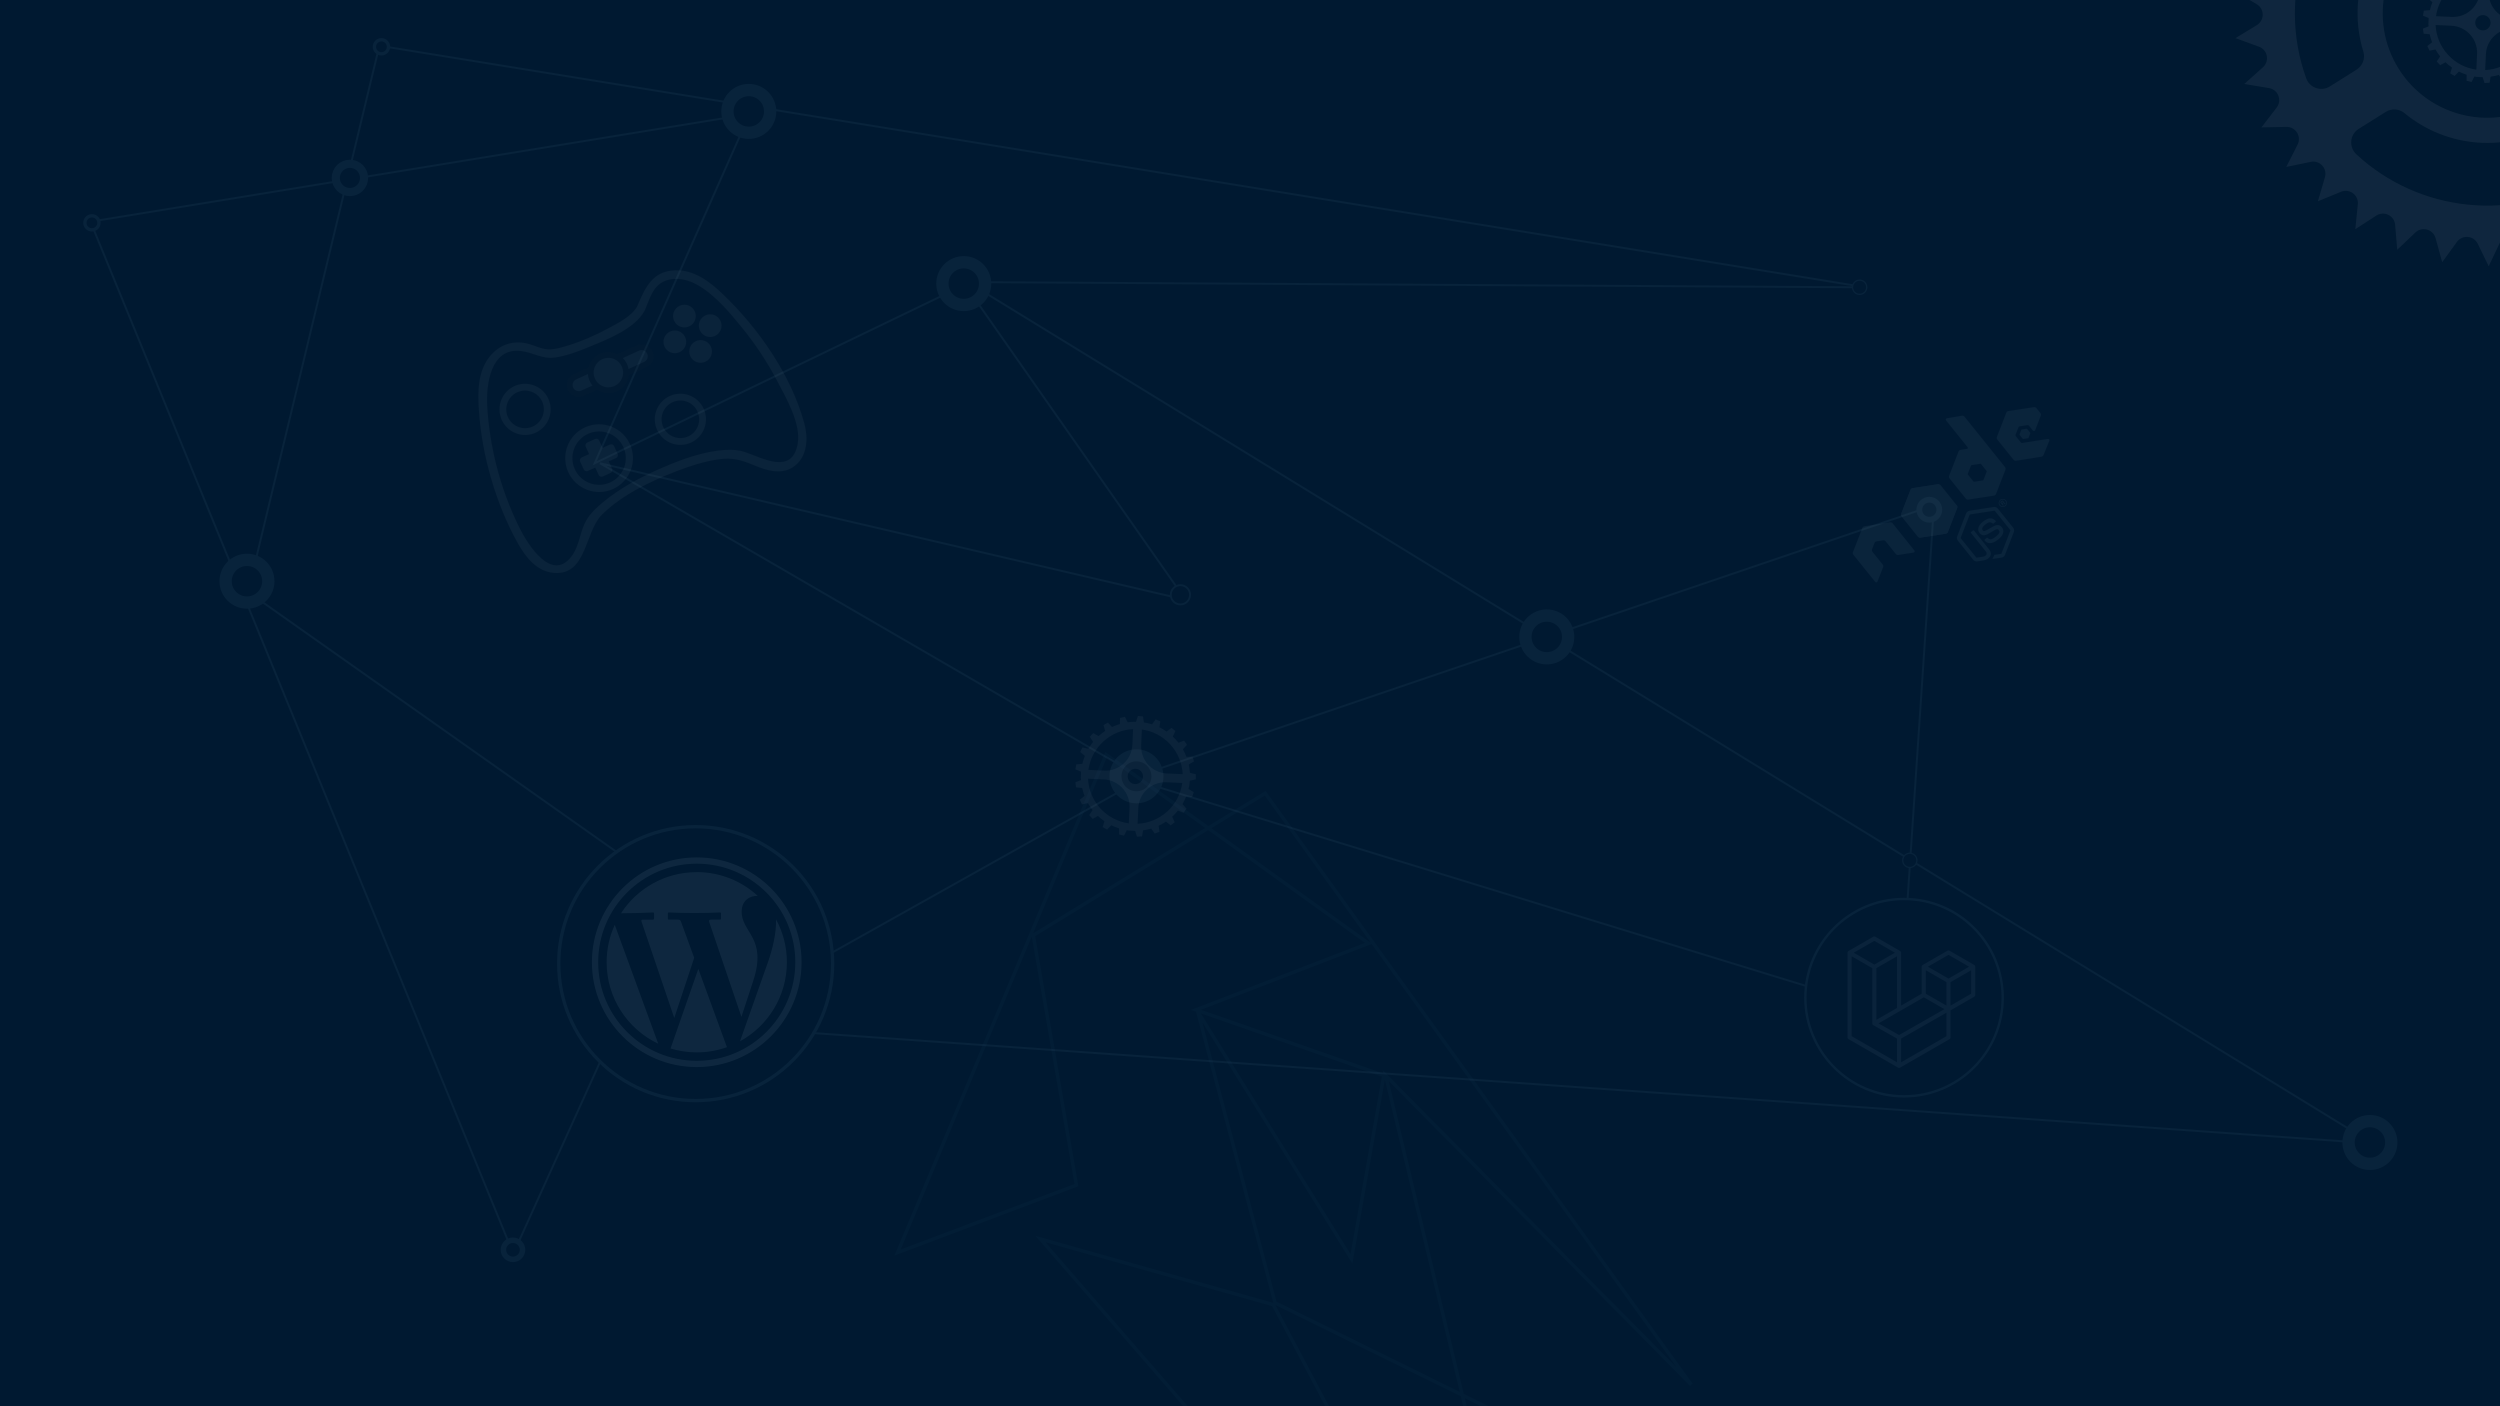 <?xml version="1.0" encoding="UTF-8" standalone="no"?>
<svg
   xmlns:dc="http://purl.org/dc/elements/1.1/"
   xmlns:cc="http://creativecommons.org/ns#"
   xmlns:rdf="http://www.w3.org/1999/02/22-rdf-syntax-ns#"
   xmlns:svg="http://www.w3.org/2000/svg"
   xmlns="http://www.w3.org/2000/svg"
   xmlns:sodipodi="http://sodipodi.sourceforge.net/DTD/sodipodi-0.dtd"
   xmlns:inkscape="http://www.inkscape.org/namespaces/inkscape"
   sodipodi:docname="header-background.svg"
   inkscape:version="1.0 (4035a4fb49, 2020-05-01)"
   id="svg8"
   version="1.1"
   viewBox="0 0 338.667 190.5"
   height="720"
   width="1280">
  <defs
     id="defs2">
    <clipPath
       id="clipPath1275"
       clipPathUnits="userSpaceOnUse">
      <path
         id="path1273"
         d="M 0,500 H 500 V 0 H 0 Z" />
    </clipPath>
    <clipPath
       id="a">
      <path
         d="M239.03 226.605l-42.13 24.317c-1.578.91-2.546 2.59-2.546 4.406v48.668c0 1.817.968 3.496 2.546 4.406l42.133 24.336c1.575.907 3.517.907 5.09 0l42.126-24.336c1.57-.91 2.54-2.59 2.54-4.406v-48.668c0-1.816-.97-3.496-2.55-4.406l-42.12-24.317c-.79-.453-1.67-.68-2.55-.68-.88 0-1.76.227-2.55.68"
         id="path3134" />
    </clipPath>
    <linearGradient
       id="b"
       x1="-.348"
       x2="1.251"
       gradientTransform="rotate(116.114 53.1 202.97) scale(86.48)"
       gradientUnits="userSpaceOnUse">
      <stop
         offset=".3"
         stop-color="#3E863D"
         id="stop3137" />
      <stop
         offset=".5"
         stop-color="#55934F"
         id="stop3139" />
      <stop
         offset=".8"
         stop-color="#5AAD45"
         id="stop3141" />
    </linearGradient>
    <clipPath
       id="c">
      <path
         d="M195.398 307.086c.403.523.907.976 1.5 1.316l36.14 20.875 6.02 3.46c.9.52 1.926.74 2.934.665.336-.027.672-.09 1-.183l44.434-81.36c-.34-.37-.738-.68-1.184-.94l-27.586-15.93-14.582-8.39c-.414-.24-.863-.41-1.32-.53zm0 0"
         id="path3144" />
    </clipPath>
    <linearGradient
       id="d"
       x1="-.456"
       x2=".582"
       gradientTransform="rotate(-36.46 550.846 -214.337) scale(132.798)"
       gradientUnits="userSpaceOnUse">
      <stop
         offset=".57"
         stop-color="#3E863D"
         id="stop3147" />
      <stop
         offset=".72"
         stop-color="#619857"
         id="stop3149" />
      <stop
         offset="1"
         stop-color="#76AC64"
         id="stop3151" />
    </linearGradient>
    <clipPath
       id="e">
      <path
         d="M241.066 225.953c-.707.07-1.398.29-2.035.652l-42.01 24.247 45.3 82.51c.63-.09 1.25-.3 1.81-.624l42.13-24.336c1.3-.754 2.19-2.03 2.46-3.476l-46.18-78.89c-.34-.067-.68-.102-1.03-.102-.14 0-.28.007-.42.02"
         id="path3154" />
    </clipPath>
    <linearGradient
       id="f"
       x1=".043"
       x2=".984"
       gradientTransform="translate(192.862 279.652) scale(97.417)"
       gradientUnits="userSpaceOnUse">
      <stop
         offset=".16"
         stop-color="#6BBF47"
         id="stop3157" />
      <stop
         offset=".38"
         stop-color="#79B461"
         id="stop3159" />
      <stop
         offset=".47"
         stop-color="#75AC64"
         id="stop3161" />
      <stop
         offset=".7"
         stop-color="#659E5A"
         id="stop3163" />
      <stop
         offset=".9"
         stop-color="#3E863D"
         id="stop3165" />
    </linearGradient>
  </defs>
  <sodipodi:namedview
     inkscape:window-maximized="1"
     inkscape:window-y="-8"
     inkscape:window-x="1358"
     inkscape:window-height="801"
     inkscape:window-width="1536"
     inkscape:object-nodes="false"
     units="px"
     showgrid="false"
     inkscape:document-rotation="0"
     inkscape:current-layer="layer1"
     inkscape:document-units="mm"
     inkscape:cy="130.20311"
     inkscape:cx="692.81118"
     inkscape:zoom="1.2001173"
     inkscape:pageshadow="2"
     inkscape:pageopacity="0.0"
     borderopacity="1.0"
     bordercolor="#666666"
     pagecolor="#ffffff"
     id="base" />
  <g
     id="layer1"
     inkscape:groupmode="layer"
     inkscape:label="Layer 1">
    <rect
       y="-13.364"
       x="-23.953"
       height="217.227"
       width="386.574"
       id="rect10"
       style="fill:#001931;fill-opacity:1;stroke-width:0.302" />
    <path
       id="path3232"
       d="M 95.148,138.886 154.201,105.802 257.366,137.463 261.991,68.449 154.201,105.091 81.274,62.757 160.604,81.256 130.722,38.567 80.562,62.757 101.551,15.444 12.26,30.029 69.534,169.836 91.59,121.099 33.604,80.189 51.391,6.194 252.742,38.923 131.078,38.211 321.4,154.895 Z"
       style="fill:none;stroke:#aaeeff;stroke-width:0.265px;stroke-linecap:butt;stroke-linejoin:miter;stroke-opacity:1;opacity:0.05" />
    <circle
       r="18.552"
       cy="130.543"
       cx="94.241"
       id="path3286"
       style="opacity:1;fill:#001931;fill-opacity:1;stroke:#08233b;stroke-width:0.449;stroke-miterlimit:4;stroke-dasharray:none;stroke-opacity:1" />
    <g
       transform="matrix(5.114,0,0,5.114,80.197,116.155)"
       id="g3132"
       style="opacity:0.07;fill:#d5f6ff;fill-rule:evenodd">
      <g
         style="fill:#d5f6ff"
         transform="matrix(1.075,0,0,1.075,-3.51,-1.668)"
         id="g3120">
		<path
   style="fill:#d5f6ff"
   fill="#464342"
   d="m 5.846,1.913 c 0.579,0 1.107,0.222 1.502,0.585 -0.194,-0.005 -0.387,0.11 -0.395,0.374 -0.016,0.533 0.638,0.647 0.285,1.72 L 6.947,5.479 6.153,3.141 c -0.012,-0.036 0.002,-0.057 0.046,-0.057 h 0.224 c 0.012,0 0.021,-0.01 0.021,-0.022 v -0.133 c 0,-0.012 -0.01,-0.023 -0.021,-0.022 -0.425,0.019 -0.848,0.019 -1.268,0 -0.012,-5e-4 -0.021,0.01 -0.021,0.022 v 0.133 c 0,0.012 0.01,0.022 0.021,0.022 h 0.226 c 0.05,0 0.064,0.017 0.076,0.049 l 0.326,0.892 -0.491,1.482 -0.807,-2.376 c -0.01,-0.03 0.002,-0.047 0.031,-0.047 h 0.257 c 0.012,0 0.021,-0.01 0.021,-0.022 v -0.133 c 0,-0.012 -0.01,-0.023 -0.021,-0.022 -0.27,0.014 -0.541,0.017 -0.793,0.02 0.396,-0.61 1.083,-1.013 1.864,-1.013 l -2.9e-6,-6.2e-6 z m 1.953,1.163 c 0.171,0.314 0.268,0.675 0.268,1.057 0,0.84 -0.467,1.571 -1.155,1.949 l 0.693,-1.962 c 0.107,-0.304 0.207,-0.714 0.195,-1.044 h -4e-6 z M 6.59,6.227 C 6.357,6.309 6.107,6.355 5.846,6.355 5.622,6.355 5.405,6.321 5.201,6.259 L 5.885,4.298 6.59,6.227 v -10e-8 z M 4.896,6.141 C 4.145,5.785 3.626,5.02 3.626,4.134 c 0,-0.329 0.071,-0.64 0.2,-0.921 l 1.071,2.929 3e-6,-3e-6 z M 5.846,1.705 c 1.341,0 2.429,1.088 2.429,2.429 0,1.341 -1.088,2.429 -2.429,2.429 -1.341,0 -2.429,-1.088 -2.429,-2.429 0,-1.341 1.088,-2.429 2.429,-2.429 z m 0,-0.154 c 1.426,0 2.583,1.157 2.583,2.583 0,1.426 -1.157,2.583 -2.583,2.583 -1.426,0 -2.583,-1.157 -2.583,-2.583 0,-1.426 1.157,-2.583 2.583,-2.583 z"
   id="path3118" />

	</g>
    </g>
    <g
       style="opacity:0.071"
       id="g2590"
       transform="matrix(0.569,0,0,-0.569,337.007,-24.26)">
      <path
         d="m 0,0 c 2.449,-0.009 4.258,-2.286 3.712,-4.673 l -1.677,-7.325 c -0.38,-1.66 -1.812,-2.887 -3.513,-2.959 -5.171,-0.22 -10.356,-1.742 -15.054,-4.69 -12.112,-7.599 -17.126,-22.224 -13.086,-35.264 0.508,-1.638 -0.176,-3.411 -1.628,-4.322 L -37.6,-63.22 c -2.067,-1.296 -4.8,-0.347 -5.627,1.948 -7.138,19.817 0.192,42.61 18.764,54.263 C -16.848,-2.231 -8.37,0.031 0,0 m 20.999,-5.163 c 7.006,-3.633 13.164,-9.126 17.663,-16.295 4.777,-7.614 7.039,-16.092 7.008,-24.463 -0.009,-2.448 -2.286,-4.258 -4.672,-3.711 l -7.326,1.677 c -1.66,0.379 -2.887,1.811 -2.959,3.512 -0.22,5.172 -1.742,10.357 -4.69,15.055 -2.695,4.296 -6.277,7.694 -10.357,10.116 -1.444,0.857 -2.195,2.525 -1.82,4.162 l 1.693,7.398 c 0.555,2.424 3.252,3.695 5.46,2.549 m 5.399,-56.423 c 0.857,1.443 2.525,2.194 4.162,1.82 l 7.398,-1.694 c 2.425,-0.555 3.695,-3.251 2.549,-5.459 -3.633,-7.006 -9.126,-13.165 -16.295,-17.663 -17.939,-11.256 -40.675,-8.548 -55.487,5.21 -1.848,1.717 -1.589,4.713 0.548,6.053 l 6.447,4.046 c 1.384,0.868 3.178,0.774 4.434,-0.27 9.981,-8.293 24.537,-9.673 36.128,-2.401 4.296,2.696 7.694,6.278 10.116,10.358 m -47.594,2.57 c -7.302,11.637 -3.787,26.99 7.85,34.291 11.637,7.302 26.99,3.788 34.291,-7.849 7.302,-11.637 3.788,-26.99 -7.849,-34.292 -11.637,-7.302 -26.99,-3.787 -34.292,7.85 m -5.896,61.057 -5.043,3.178 0.668,-5.923 c 0.245,-2.178 -1.919,-3.832 -3.956,-3.024 l -5.54,2.196 1.744,-5.699 c 0.641,-2.096 -1.182,-4.119 -3.333,-3.7 l -5.85,1.141 2.762,-5.281 c 1.016,-1.942 -0.404,-4.266 -2.596,-4.249 l -5.96,0.047 3.686,-4.684 c 1.355,-1.723 0.386,-4.269 -1.771,-4.654 l -5.867,-1.049 4.483,-3.927 c 1.649,-1.445 1.164,-4.125 -0.886,-4.901 l -5.574,-2.109 5.128,-3.036 c 1.886,-1.117 1.903,-3.841 0.03,-4.98 l -5.092,-3.097 5.599,-2.043 c 2.059,-0.751 2.576,-3.425 0.945,-4.889 l -4.436,-3.98 5.879,-0.979 c 2.162,-0.36 3.161,-2.894 1.826,-4.633 l -3.629,-4.727 5.959,0.118 c 2.191,0.043 3.639,-2.264 2.647,-4.218 l -2.699,-5.314 5.836,1.211 c 2.146,0.445 3.993,-1.557 3.376,-3.66 l -1.676,-5.72 5.514,2.263 c 2.028,0.832 4.211,-0.796 3.992,-2.977 l -0.597,-5.93 5.004,3.237 c 1.84,1.191 4.286,-0.009 4.471,-2.193 l 0.503,-5.938 4.324,4.102 c 1.59,1.508 4.214,0.778 4.798,-1.335 l 1.585,-5.745 3.497,4.827 c 1.286,1.775 4,1.54 4.961,-0.43 l 2.615,-5.356 2.55,5.387 c 0.938,1.981 3.648,2.248 4.955,0.489 l 3.555,-4.784 1.517,5.763 c 0.558,2.12 3.173,2.881 4.781,1.392 l 4.373,-4.05 0.432,5.944 c 0.159,2.186 2.59,3.415 4.444,2.246 l 5.042,-3.177 -0.667,5.922 c -0.245,2.178 1.918,3.833 3.956,3.025 l 5.54,-2.197 -1.744,5.699 c -0.642,2.096 1.181,4.12 3.332,3.7 l 5.85,-1.141 -2.762,5.281 c -1.015,1.943 0.405,4.267 2.596,4.25 l 5.96,-0.047 -3.685,4.684 c -1.355,1.722 -0.386,4.268 1.771,4.654 l 5.867,1.049 -4.483,3.927 c -1.649,1.444 -1.164,4.124 0.886,4.9 l 5.574,2.109 -5.129,3.037 c -1.886,1.116 -1.902,3.84 -0.029,4.979 l 5.091,3.098 -5.599,2.042 c -2.059,0.751 -2.575,3.426 -0.944,4.889 l 4.436,3.981 -5.879,0.979 c -2.162,0.36 -3.161,2.894 -1.826,4.632 l 3.628,4.728 -5.958,-0.118 c -2.192,-0.044 -3.639,2.263 -2.647,4.218 l 2.698,5.314 -5.835,-1.211 c -2.146,-0.446 -3.993,1.556 -3.377,3.66 l 1.676,5.719 -5.513,-2.263 c -2.028,-0.832 -4.211,0.797 -3.992,2.977 l 0.597,5.93 -5.005,-3.237 c -1.84,-1.19 -4.285,0.009 -4.47,2.193 L 21.295,10.492 16.971,6.39 C 15.38,4.882 12.756,5.611 12.173,7.724 L 10.587,13.469 7.09,8.643 C 5.805,6.868 3.091,7.103 2.13,9.073 l -2.615,5.355 -2.55,-5.386 C -3.973,7.061 -6.684,6.793 -7.991,8.553 l -3.554,4.784 -1.517,-5.764 c -0.558,-2.119 -3.173,-2.88 -4.781,-1.391 l -4.373,4.05 -0.432,-5.945 c -0.159,-2.186 -2.59,-3.414 -4.444,-2.246"
         style="fill:#d7d8dc;fill-opacity:1;fill-rule:nonzero;stroke:none"
         id="path2592" />
    </g>
    <g
       style="opacity:0.071"
       id="g2622"
       transform="matrix(0.136,0,0,-0.136,336.045,-3.329)">
      <path
         d="m 0,0 -0.716,-15.747 c -0.673,-14.802 -13.218,-26.255 -28.02,-25.582 l -15.747,0.716 c 1.463,10.518 6.464,20.607 14.919,28.326 C -21.109,-4.567 -10.608,-0.502 0,0 m 37.105,-15.318 c 7.72,-8.455 11.785,-18.956 12.287,-29.563 l -15.747,0.715 C 18.843,-43.493 7.389,-30.948 8.062,-16.146 L 8.778,-0.399 C 19.296,-1.861 29.385,-6.863 37.105,-15.318 M 48.993,-53.66 C 47.53,-64.178 42.529,-74.267 34.074,-81.987 25.619,-89.706 15.118,-93.772 4.51,-94.273 l 0.716,15.747 c 0.673,14.802 13.218,26.255 28.02,25.582 z m -51.879,12.155 c 3.105,2.835 7.937,2.615 10.772,-0.49 2.835,-3.105 2.616,-7.938 -0.49,-10.773 -3.105,-2.835 -7.937,-2.615 -10.773,0.49 -2.835,3.105 -2.614,7.938 0.491,10.773 m -29.709,-37.45 c -7.72,8.455 -11.785,18.956 -12.287,29.563 l 15.747,-0.715 c 14.802,-0.673 26.256,-13.218 25.583,-28.02 l -0.716,-15.747 c -10.518,1.462 -20.607,6.463 -28.327,14.919 m -1.699,72.067 c -0.028,-0.026 -0.054,-0.051 -0.081,-0.076 l -5.254,3.014 -1.743,-1.849 -1.744,-1.849 3.315,-5.062 c -1.784,-2.185 -3.375,-4.479 -4.77,-6.86 l -5.893,1.329 -1.121,-2.281 -1.121,-2.281 4.654,-3.856 c -1.048,-2.596 -1.885,-5.26 -2.517,-7.964 l -6.036,-0.468 -0.399,-2.51 -0.399,-2.511 5.598,-2.318 c -0.138,-1.63 -0.194,-3.266 -0.186,-4.903 l -0.079,-1.732 0.112,-0.005 c 0.021,-0.569 0.045,-1.138 0.084,-1.706 l -5.632,-2.227 0.358,-2.516 0.359,-2.517 6.022,-0.564 c 0.588,-2.711 1.385,-5.388 2.393,-8.005 l -4.714,-3.78 1.084,-2.299 1.084,-2.298 5.917,1.234 c 1.354,-2.396 2.908,-4.714 4.658,-6.932 l -3.398,-5.012 1.714,-1.877 1.713,-1.877 5.3,2.929 c 2.05,-1.944 4.217,-3.702 6.481,-5.268 l -1.766,-5.78 2.191,-1.288 2.19,-1.289 4.192,4.352 c 2.515,-1.242 5.109,-2.278 7.756,-3.109 l 0.015,-6.049 2.473,-0.586 2.474,-0.585 2.729,5.407 c 0.562,-0.091 1.127,-0.166 1.691,-0.238 l -0.005,-0.112 1.733,-0.079 c 1.628,-0.157 3.262,-0.249 4.899,-0.259 l 1.801,-5.786 2.535,0.17 2.536,0.169 1.014,5.969 c 2.751,0.383 5.48,0.976 8.16,1.784 l 3.418,-4.985 2.373,0.91 2.373,0.909 -0.788,5.989 c 2.498,1.173 4.926,2.55 7.264,4.128 l 4.741,-3.761 2,1.569 1.999,1.569 -2.525,5.505 c 0.027,0.025 0.055,0.049 0.082,0.073 2.063,1.884 3.947,3.89 5.652,5.997 l 5.636,-2.196 1.448,2.089 1.449,2.088 -4.027,4.506 c 1.43,2.419 2.66,4.927 3.685,7.5 l 6.029,-0.436 0.768,2.423 0.769,2.422 -5.184,3.123 c 0.646,2.716 1.08,5.473 1.304,8.246 l 5.904,1.363 0.02,2.542 0.021,2.541 -5.88,1.458 c -0.178,2.774 -0.565,5.539 -1.168,8.269 l 5.229,3.037 -0.73,2.434 -0.73,2.435 -6.031,-0.339 c -0.983,2.585 -2.174,5.111 -3.57,7.556 l 4.101,4.443 -1.414,2.111 -1.415,2.112 -5.675,-2.106 c -0.852,1.088 -1.751,2.152 -2.699,3.189 -0.947,1.038 -1.925,2.03 -2.931,2.977 l 2.612,5.46 -1.974,1.601 -1.975,1.601 -4.796,-3.682 c -2.309,1.612 -4.717,3.027 -7.201,4.241 L 27.132,7.793 24.773,8.741 22.415,9.688 18.916,4.757 C 16.253,5.605 13.534,6.241 10.788,6.67 L 9.87,12.658 7.337,12.868 4.804,13.078 2.91,7.322 C 0.128,7.351 -2.657,7.169 -5.42,6.772 l -2.64,5.446 -2.482,-0.545 -2.482,-0.546 -0.113,-6.043 c -2.656,-0.788 -5.265,-1.785 -7.804,-2.99 l -4.122,4.419 -2.211,-1.252 -2.211,-1.254 1.675,-5.812 c -2.253,-1.506 -4.422,-3.2 -6.484,-5.083"
         style="fill:#d7d8dc;fill-opacity:1;fill-rule:nonzero;stroke:none"
         id="path2624" />
    </g>
    <g
       transform="matrix(0.494,-0.226,-0.226,-0.494,97.772,271.2)"
       clip-path="url(#clipPath1275)"
       id="g1271"
       style="opacity:0.048;fill:#dbe3e2">
      <g
         transform="translate(158.124,391.638)"
         id="g1277"
         style="fill:#dbe3e2">
        <path
           id="path1279"
           style="fill:#dbe3e2;fill-opacity:1;fill-rule:nonzero;stroke:none"
           d="m 0,0 c 2.224,2.008 4.236,4.662 7.558,4.51 2.97,-0.135 5.417,-2.121 7.056,-4.446 2.901,-4.112 4.369,-9.559 5.611,-14.383 1.295,-5.034 2.096,-10.19 2.377,-15.381 0.266,-4.902 1.039,-12.398 -1.925,-16.573 -4.51,-6.35 -9.293,0.455 -12.732,3.681 -1.22,1.144 -2.641,1.906 -4.195,2.511 -5.076,1.976 -10.873,2.416 -16.269,2.529 -5.734,0.12 -11.716,-0.205 -17.265,-1.763 -1.846,-0.518 -3.764,-1.173 -5.344,-2.286 -2.565,-1.807 -4.038,-4.858 -6.788,-6.466 -7.517,-4.395 -9.002,7.052 -9.142,11.754 -0.168,5.633 0.27,11.29 1.312,16.829 0.895,4.761 2.21,9.467 3.974,13.981 1.97,5.043 6.841,13.061 13.395,9.069 2.579,-1.57 3.927,-4.063 6.922,-4.974 2.803,-0.853 5.881,-1.057 8.794,-1.17 4.783,-0.185 12.345,-0.662 16.443,2.409 1.098,0.823 0.023,2.697 -1.089,1.863 -2.317,-1.736 -6.031,-1.847 -8.788,-2.03 -3.678,-0.244 -7.426,-0.204 -11.083,0.279 -1.401,0.185 -2.889,0.394 -4.222,0.892 -2.03,0.757 -3.195,2.561 -4.877,3.853 -3.11,2.387 -6.915,2.53 -10.314,0.573 -3.772,-2.172 -5.748,-6.295 -7.262,-10.191 -2.237,-5.756 -3.757,-11.785 -4.611,-17.899 -0.771,-5.522 -1.025,-11.164 -0.586,-16.727 0.319,-4.045 1.312,-8.486 5.141,-10.621 7.215,-4.024 11.152,6.103 16.91,8.22 6.635,2.44 14.4,2.539 21.371,2.132 3.622,-0.212 7.283,-0.642 10.775,-1.66 3.304,-0.962 5.042,-2.415 7.344,-4.913 2.42,-2.628 5.512,-5.445 9.393,-4.467 3.915,0.987 5.886,4.969 6.489,8.633 2.029,12.328 -0.513,26.321 -5.093,37.807 -1.657,4.157 -3.953,8.468 -8.298,10.29 C 5.595,8.124 2.254,4.939 -1.526,1.526 -2.559,0.593 -1.029,-0.929 0,0" />
      </g>
      <g
         transform="translate(147.716,381.238)"
         id="g1281"
         style="fill:#dbe3e2">
        <path
           id="path1283"
           style="fill:#dbe3e2;fill-opacity:1;fill-rule:nonzero;stroke:none"
           d="m 0,0 c 0,2.424 -1.965,4.389 -4.389,4.389 -2.424,0 -4.389,-1.965 -4.389,-4.389 0,-2.424 1.965,-4.389 4.389,-4.389 C -1.965,-4.389 0,-2.424 0,0" />
      </g>
      <g
         transform="translate(120.618,386.227)"
         id="g1285"
         style="fill:#dbe3e2">
        <path
           id="path1287"
           style="fill:#dbe3e2;fill-opacity:1;fill-rule:nonzero;stroke:none"
           d="m 0,0 c -2.582,0 -4.683,-2.101 -4.683,-4.684 0,-2.582 2.101,-4.682 4.683,-4.682 2.582,0 4.683,2.1 4.683,4.682 C 4.683,-2.101 2.582,0 0,0 m 0,-11.07 c -3.521,0 -6.386,2.865 -6.386,6.386 0,3.522 2.865,6.387 6.386,6.387 3.521,0 6.386,-2.865 6.386,-6.387 0,-3.521 -2.865,-6.386 -6.386,-6.386" />
      </g>
      <g
         transform="translate(154.81,367.864)"
         id="g1289"
         style="fill:#dbe3e2">
        <path
           id="path1291"
           style="fill:#dbe3e2;fill-opacity:1;fill-rule:nonzero;stroke:none"
           d="m 0,0 c -2.582,0 -4.683,-2.101 -4.683,-4.683 0,-2.582 2.101,-4.683 4.683,-4.683 2.582,0 4.683,2.101 4.683,4.683 C 4.683,-2.101 2.582,0 0,0 m 0,-11.069 c -3.521,0 -6.386,2.865 -6.386,6.386 0,3.521 2.865,6.386 6.386,6.386 3.521,0 6.386,-2.865 6.386,-6.386 0,-3.521 -2.865,-6.386 -6.386,-6.386" />
      </g>
      <g
         transform="translate(169.273,386.171)"
         id="g1293"
         style="fill:#dbe3e2">
        <path
           id="path1295"
           style="fill:#dbe3e2;fill-opacity:1;fill-rule:nonzero;stroke:none"
           d="m 0,0 c 0,1.566 -1.27,2.836 -2.836,2.836 -1.567,0 -2.837,-1.27 -2.837,-2.836 0,-1.566 1.27,-2.836 2.837,-2.836 C -1.27,-2.836 0,-1.566 0,0" />
      </g>
      <g
         transform="translate(169.273,376.471)"
         id="g1297"
         style="fill:#dbe3e2">
        <path
           id="path1299"
           style="fill:#dbe3e2;fill-opacity:1;fill-rule:nonzero;stroke:none"
           d="m 0,0 c 0,1.566 -1.27,2.836 -2.836,2.836 -1.567,0 -2.837,-1.27 -2.837,-2.836 0,-1.566 1.27,-2.836 2.837,-2.836 C -1.27,-2.836 0,-1.566 0,0" />
      </g>
      <g
         transform="translate(161.586,384.157)"
         id="g1301"
         style="fill:#dbe3e2">
        <path
           id="path1303"
           style="fill:#dbe3e2;fill-opacity:1;fill-rule:nonzero;stroke:none"
           d="m 0,0 c -1.566,0 -2.836,-1.27 -2.836,-2.836 0,-1.567 1.27,-2.837 2.836,-2.837 1.566,0 2.836,1.27 2.836,2.837 C 2.836,-1.27 1.566,0 0,0" />
      </g>
      <g
         transform="translate(171.286,384.157)"
         id="g1305"
         style="fill:#dbe3e2">
        <path
           id="path1307"
           style="fill:#dbe3e2;fill-opacity:1;fill-rule:nonzero;stroke:none"
           d="m 0,0 c -1.566,0 -2.836,-1.27 -2.836,-2.836 0,-1.567 1.27,-2.837 2.836,-2.837 1.566,0 2.836,1.27 2.836,2.837 C 2.836,-1.27 1.566,0 0,0" />
      </g>
      <g
         transform="translate(139.888,383.758)"
         id="g1309"
         style="fill:#dbe3e2">
        <path
           id="path1311"
           style="fill:#dbe3e2;fill-opacity:1;fill-rule:nonzero;stroke:none"
           d="m 0,0 h -4.567 c -1.241,0 -2.256,-1.015 -2.256,-2.256 v 0 c 0,-1.241 1.015,-2.257 2.256,-2.257 h 4.233 c -0.315,0.595 -0.495,1.273 -0.495,1.993 0,0.944 0.31,1.813 0.829,2.52" />
      </g>
      <g
         transform="translate(139.888,383.758)"
         id="g1313"
         style="fill:#dbe3e2">
        <path
           id="path1315"
           style="fill:#dbe3e2;stroke:#303030;stroke-width:1.438;stroke-linecap:butt;stroke-linejoin:miter;stroke-miterlimit:10;stroke-dasharray:none;stroke-opacity:1"
           d="m 0,0 h -4.567 c -1.241,0 -2.256,-1.015 -2.256,-2.256 v 0 c 0,-1.241 1.015,-2.257 2.256,-2.257 h 4.233 c -0.315,0.595 -0.495,1.273 -0.495,1.993 0,0.944 0.31,1.813 0.829,2.52 z" />
      </g>
      <g
         transform="translate(152.554,383.758)"
         id="g1317"
         style="fill:#dbe3e2">
        <path
           id="path1319"
           style="fill:#dbe3e2;fill-opacity:1;fill-rule:nonzero;stroke:none"
           d="m 0,0 h -5.786 c 0.518,-0.707 0.829,-1.576 0.829,-2.52 0,-0.72 -0.18,-1.398 -0.495,-1.993 H 0 c 1.241,0 2.256,1.016 2.256,2.257 v 0 C 2.256,-1.015 1.241,0 0,0" />
      </g>
      <g
         transform="translate(152.554,383.758)"
         id="g1321"
         style="fill:#dbe3e2">
        <path
           id="path1323"
           style="fill:#dbe3e2;stroke:#303030;stroke-width:1.438;stroke-linecap:butt;stroke-linejoin:miter;stroke-miterlimit:10;stroke-dasharray:none;stroke-opacity:1"
           d="m 0,0 h -5.786 c 0.518,-0.707 0.829,-1.576 0.829,-2.52 0,-0.72 -0.18,-1.398 -0.495,-1.993 H 0 c 1.241,0 2.256,1.016 2.256,2.257 v 0 C 2.256,-1.015 1.241,0 0,0 Z" />
      </g>
      <g
         transform="translate(147.716,381.238)"
         id="g1325"
         style="fill:#dbe3e2">
        <path
           id="path1327"
           style="fill:#dbe3e2;stroke:#303030;stroke-width:1.438;stroke-linecap:butt;stroke-linejoin:miter;stroke-miterlimit:10;stroke-dasharray:none;stroke-opacity:1"
           d="m 0,0 c 0,2.424 -1.965,4.389 -4.389,4.389 -2.424,0 -4.389,-1.965 -4.389,-4.389 0,-2.424 1.965,-4.389 4.389,-4.389 C -1.965,-4.389 0,-2.424 0,0 Z" />
      </g>
      <g
         transform="translate(132.349,369.457)"
         id="g1329"
         style="fill:#dbe3e2">
        <path
           id="path1331"
           style="fill:#dbe3e2;fill-opacity:1;fill-rule:nonzero;stroke:none"
           d="m 0,0 c -3.669,0 -6.653,-2.984 -6.653,-6.653 0,-3.669 2.984,-6.653 6.653,-6.653 3.669,0 6.653,2.984 6.653,6.653 C 6.653,-2.984 3.669,0 0,0 m 0,-15.104 c -4.66,0 -8.451,3.791 -8.451,8.451 0,4.66 3.791,8.451 8.451,8.451 4.66,0 8.451,-3.791 8.451,-8.451 0,-4.66 -3.791,-8.451 -8.451,-8.451" />
      </g>
      <g
         transform="translate(133.414,358.261)"
         id="g1333"
         style="fill:#dbe3e2">
        <path
           id="path1335"
           style="fill:#dbe3e2;fill-opacity:1;fill-rule:nonzero;stroke:none"
           d="M 0,0 H -2.129 C -2.565,0 -2.918,0.353 -2.918,0.788 V 8.52 c 0,0.436 0.353,0.789 0.789,0.789 H 0 c 0.435,0 0.788,-0.353 0.788,-0.789 V 0.788 C 0.788,0.353 0.435,0 0,0" />
      </g>
      <g
         transform="translate(136.585,363.98)"
         id="g1337"
         style="fill:#dbe3e2">
        <path
           id="path1339"
           style="fill:#dbe3e2;fill-opacity:1;fill-rule:nonzero;stroke:none"
           d="m 0.419,0 v -2.129 c 0,-0.436 -0.353,-0.789 -0.788,-0.789 H -8.101 c -0.436,0 -0.789,0.353 -0.789,0.789 V 0 c 0,0.435 0.353,0.788 0.789,0.788 h 7.732 c 0.435,0 0.788,-0.353 0.788,-0.788" />
      </g>
    </g>
    <circle
       r="2.841"
       cy="105.166"
       cx="153.952"
       id="path3236-0-7"
       style="opacity:1;fill:#001931;fill-opacity:1;stroke:#08233b;stroke-width:1.635;stroke-miterlimit:4;stroke-dasharray:none;stroke-opacity:1" />
    <g
       style="opacity:0.054"
       transform="matrix(0.136,0,0,-0.136,153.495,98.771)"
       id="g2622-6">
      <path
         id="path2624-9"
         style="fill:#d7d8dc;fill-opacity:1;fill-rule:nonzero;stroke:none"
         d="m 0,0 -0.716,-15.747 c -0.673,-14.802 -13.218,-26.255 -28.02,-25.582 l -15.747,0.716 c 1.463,10.518 6.464,20.607 14.919,28.326 C -21.109,-4.567 -10.608,-0.502 0,0 m 37.105,-15.318 c 7.72,-8.455 11.785,-18.956 12.287,-29.563 l -15.747,0.715 C 18.843,-43.493 7.389,-30.948 8.062,-16.146 L 8.778,-0.399 C 19.296,-1.861 29.385,-6.863 37.105,-15.318 M 48.993,-53.66 C 47.53,-64.178 42.529,-74.267 34.074,-81.987 25.619,-89.706 15.118,-93.772 4.51,-94.273 l 0.716,15.747 c 0.673,14.802 13.218,26.255 28.02,25.582 z m -51.879,12.155 c 3.105,2.835 7.937,2.615 10.772,-0.49 2.835,-3.105 2.616,-7.938 -0.49,-10.773 -3.105,-2.835 -7.937,-2.615 -10.773,0.49 -2.835,3.105 -2.614,7.938 0.491,10.773 m -29.709,-37.45 c -7.72,8.455 -11.785,18.956 -12.287,29.563 l 15.747,-0.715 c 14.802,-0.673 26.256,-13.218 25.583,-28.02 l -0.716,-15.747 c -10.518,1.462 -20.607,6.463 -28.327,14.919 m -1.699,72.067 c -0.028,-0.026 -0.054,-0.051 -0.081,-0.076 l -5.254,3.014 -1.743,-1.849 -1.744,-1.849 3.315,-5.062 c -1.784,-2.185 -3.375,-4.479 -4.77,-6.86 l -5.893,1.329 -1.121,-2.281 -1.121,-2.281 4.654,-3.856 c -1.048,-2.596 -1.885,-5.26 -2.517,-7.964 l -6.036,-0.468 -0.399,-2.51 -0.399,-2.511 5.598,-2.318 c -0.138,-1.63 -0.194,-3.266 -0.186,-4.903 l -0.079,-1.732 0.112,-0.005 c 0.021,-0.569 0.045,-1.138 0.084,-1.706 l -5.632,-2.227 0.358,-2.516 0.359,-2.517 6.022,-0.564 c 0.588,-2.711 1.385,-5.388 2.393,-8.005 l -4.714,-3.78 1.084,-2.299 1.084,-2.298 5.917,1.234 c 1.354,-2.396 2.908,-4.714 4.658,-6.932 l -3.398,-5.012 1.714,-1.877 1.713,-1.877 5.3,2.929 c 2.05,-1.944 4.217,-3.702 6.481,-5.268 l -1.766,-5.78 2.191,-1.288 2.19,-1.289 4.192,4.352 c 2.515,-1.242 5.109,-2.278 7.756,-3.109 l 0.015,-6.049 2.473,-0.586 2.474,-0.585 2.729,5.407 c 0.562,-0.091 1.127,-0.166 1.691,-0.238 l -0.005,-0.112 1.733,-0.079 c 1.628,-0.157 3.262,-0.249 4.899,-0.259 l 1.801,-5.786 2.535,0.17 2.536,0.169 1.014,5.969 c 2.751,0.383 5.48,0.976 8.16,1.784 l 3.418,-4.985 2.373,0.91 2.373,0.909 -0.788,5.989 c 2.498,1.173 4.926,2.55 7.264,4.128 l 4.741,-3.761 2,1.569 1.999,1.569 -2.525,5.505 c 0.027,0.025 0.055,0.049 0.082,0.073 2.063,1.884 3.947,3.89 5.652,5.997 l 5.636,-2.196 1.448,2.089 1.449,2.088 -4.027,4.506 c 1.43,2.419 2.66,4.927 3.685,7.5 l 6.029,-0.436 0.768,2.423 0.769,2.422 -5.184,3.123 c 0.646,2.716 1.08,5.473 1.304,8.246 l 5.904,1.363 0.02,2.542 0.021,2.541 -5.88,1.458 c -0.178,2.774 -0.565,5.539 -1.168,8.269 l 5.229,3.037 -0.73,2.434 -0.73,2.435 -6.031,-0.339 c -0.983,2.585 -2.174,5.111 -3.57,7.556 l 4.101,4.443 -1.414,2.111 -1.415,2.112 -5.675,-2.106 c -0.852,1.088 -1.751,2.152 -2.699,3.189 -0.947,1.038 -1.925,2.03 -2.931,2.977 l 2.612,5.46 -1.974,1.601 -1.975,1.601 -4.796,-3.682 c -2.309,1.612 -4.717,3.027 -7.201,4.241 L 27.132,7.793 24.773,8.741 22.415,9.688 18.916,4.757 C 16.253,5.605 13.534,6.241 10.788,6.67 L 9.87,12.658 7.337,12.868 4.804,13.078 2.91,7.322 C 0.128,7.351 -2.657,7.169 -5.42,6.772 l -2.64,5.446 -2.482,-0.545 -2.482,-0.546 -0.113,-6.043 c -2.656,-0.788 -5.265,-1.785 -7.804,-2.99 l -4.122,4.419 -2.211,-1.252 -2.211,-1.254 1.675,-5.812 c -2.253,-1.506 -4.422,-3.2 -6.484,-5.083" />
    </g>
    <circle
       style="opacity:1;fill:#001931;fill-opacity:1;stroke:#08233b;stroke-width:0.324;stroke-miterlimit:4;stroke-dasharray:none;stroke-opacity:1"
       id="path3286-6"
       cx="257.934"
       cy="135.151"
       r="13.367" />
    <path
       id="path3059"
       fill-rule="evenodd"
       fill="#ff2d20"
       d="m 267.572,130.885 a 0.282,0.282 0 0 1 0.01,0.073 v 3.823 a 0.279,0.279 0 0 1 -0.14,0.242 l -3.209,1.847 v 3.662 c 0,0.1 -0.053,0.192 -0.139,0.242 l -6.698,3.856 c -0.017,0.01 -0.033,0.013 -0.049,0.02 -0.007,0.001 -0.013,0.007 -0.02,0.007 a 0.28,0.28 0 0 1 -0.143,0 c -0.007,-0.002 -0.013,-0.007 -0.023,-0.01 -0.017,-0.007 -0.03,-0.01 -0.046,-0.02 l -6.696,-3.856 a 0.279,0.279 0 0 1 -0.14,-0.242 v -11.469 c 0,-0.027 0.003,-0.05 0.01,-0.073 0.002,-0.007 0.007,-0.017 0.01,-0.023 0.007,-0.013 0.01,-0.03 0.017,-0.043 0.007,-0.01 0.013,-0.017 0.02,-0.023 0.007,-0.01 0.017,-0.023 0.023,-0.033 0.007,-0.007 0.02,-0.013 0.027,-0.02 0.01,-0.01 0.02,-0.017 0.03,-0.023 h 3.3e-4 l 3.348,-1.928 a 0.279,0.279 0 0 1 0.279,0 l 3.348,1.928 h 6.8e-4 c 0.01,0.007 0.02,0.017 0.03,0.023 0.01,0.007 0.02,0.013 0.027,0.02 0.01,0.01 0.017,0.02 0.027,0.033 0.007,0.01 0.013,0.017 0.02,0.023 0.007,0.013 0.013,0.03 0.017,0.043 0.003,0.007 0.007,0.017 0.01,0.023 a 0.282,0.282 0 0 1 0.01,0.073 v 7.163 l 2.79,-1.607 v -3.662 c 0,-0.023 0.003,-0.049 0.01,-0.072 0.002,-0.01 0.007,-0.017 0.01,-0.023 0.007,-0.013 0.01,-0.03 0.017,-0.043 0.007,-0.01 0.013,-0.017 0.02,-0.023 0.01,-0.01 0.017,-0.023 0.027,-0.033 0.007,-0.007 0.017,-0.013 0.027,-0.02 0.01,-0.01 0.02,-0.017 0.03,-0.023 h 3.3e-4 l 3.349,-1.928 a 0.279,0.279 0 0 1 0.279,0 l 3.348,1.928 c 0.013,0.007 0.02,0.017 0.03,0.023 0.01,0.007 0.02,0.013 0.027,0.02 0.01,0.01 0.017,0.02 0.023,0.033 0.007,0.01 0.013,0.017 0.02,0.023 0.007,0.013 0.013,0.03 0.017,0.043 0.003,0.007 0.007,0.017 0.01,0.023 z m -0.548,3.734 v -3.179 l -1.172,0.675 -1.619,0.932 v 3.179 l 2.791,-1.607 z m -3.348,5.751 v -3.181 l -1.592,0.909 -4.547,2.595 v 3.211 z m -12.836,-10.825 v 10.825 l 6.138,3.534 v -3.21 l -3.207,-1.815 -0.001,-6.9e-4 -0.001,-6.8e-4 c -0.01,-0.007 -0.02,-0.017 -0.03,-0.023 -0.01,-0.007 -0.02,-0.013 -0.027,-0.02 l -6.8e-4,-0.001 c -0.01,-0.01 -0.017,-0.02 -0.023,-0.03 -0.007,-0.01 -0.017,-0.017 -0.02,-0.027 l -3.6e-4,-0.001 c -0.007,-0.01 -0.01,-0.023 -0.013,-0.035 -0.003,-0.01 -0.01,-0.02 -0.013,-0.03 v -3.3e-4 c -0.003,-0.013 -0.003,-0.027 -0.007,-0.041 -0.001,-0.01 -0.003,-0.02 -0.003,-0.03 v -7.3e-4 -7.484 l -1.618,-0.932 -1.172,-0.674 z m 3.07,-2.088 -2.79,1.606 2.789,1.606 2.789,-1.606 -2.789,-1.606 z m 1.451,10.022 1.618,-0.932 v -7.002 l -1.172,0.675 -1.619,0.932 v 7.002 z m 8.595,-8.127 -2.789,1.606 2.789,1.606 2.789,-1.606 z m -0.279,3.695 -1.619,-0.932 -1.172,-0.675 v 3.179 l 1.618,0.932 1.172,0.675 z m -6.419,7.164 4.092,-2.336 2.045,-1.167 -2.787,-1.605 -3.209,1.848 -2.925,1.684 z"
       style="opacity:0.048;fill:#d5f6ff;stroke-width:0.348" />
    <circle
       r="1.355"
       cy="69.05"
       cx="261.358"
       id="path3236-0-2-8-2"
       style="opacity:1;fill:#001931;fill-opacity:1;stroke:#08233b;stroke-width:0.78;stroke-miterlimit:4;stroke-dasharray:none;stroke-opacity:1" />
    <g
       style="opacity:0.05;fill:#d5f6ff"
       transform="matrix(0.056,-0.045,0.045,0.056,246.993,70.084)"
       id="g3226">
      <path
         style="fill:#d5f6ff"
         fill="#689f63"
         d="m 218.647,270.93 c -1.46,0 -2.91,-0.383 -4.19,-1.12 l -13.337,-7.896 c -1.992,-1.114 -1.02,-1.508 -0.363,-1.735 2.656,-0.93 3.195,-1.14 6.03,-2.75 0.298,-0.17 0.688,-0.11 0.993,0.07 l 10.246,6.08 c 0.37,0.2 0.895,0.2 1.238,0 l 39.95,-23.06 c 0.37,-0.21 0.61,-0.64 0.61,-1.08 v -46.1 c 0,-0.46 -0.24,-0.87 -0.618,-1.1 l -39.934,-23.04 c -0.37,-0.22 -0.86,-0.22 -1.23,0 l -39.926,23.04 c -0.387,0.22 -0.633,0.65 -0.633,1.09 v 46.1 c 0,0.44 0.24,0.86 0.62,1.07 l 10.94,6.32 c 5.94,2.97 9.57,-0.53 9.57,-4.05 v -45.5 c 0,-0.65 0.51,-1.15 1.16,-1.15 h 5.06 c 0.63,0 1.15,0.5 1.15,1.15 v 45.52 c 0,7.92 -4.32,12.47 -11.83,12.47 -2.31,0 -4.13,0 -9.21,-2.5 l -10.48,-6.04 c -2.59,-1.5 -4.19,-4.3 -4.19,-7.29 v -46.1 c 0,-3 1.6,-5.8 4.19,-7.28 l 39.99,-23.07 c 2.53,-1.43 5.89,-1.43 8.4,0 l 39.94,23.08 c 2.58,1.49 4.19,4.28 4.19,7.28 v 46.1 c 0,2.99 -1.61,5.78 -4.19,7.28 l -39.94,23.07 c -1.28,0.74 -2.73,1.12 -4.21,1.12"
         id="path3170" />
      <path
         style="fill:#d5f6ff"
         fill="#689f63"
         d="m 230.987,239.164 c -17.48,0 -21.145,-8.024 -21.145,-14.754 0,-0.64 0.516,-1.15 1.157,-1.15 h 5.16 c 0.57,0 1.05,0.415 1.14,0.978 0.78,5.258 3.1,7.91 13.67,7.91 8.42,0 12,-1.902 12,-6.367 0,-2.57 -1.02,-4.48 -14.1,-5.76 -10.94,-1.08 -17.7,-3.49 -17.7,-12.24 0,-8.06 6.8,-12.86 18.19,-12.86 12.79,0 19.13,4.44 19.93,13.98 0.03,0.33 -0.09,0.65 -0.31,0.89 -0.22,0.23 -0.53,0.37 -0.85,0.37 h -5.19 c -0.54,0 -1.01,-0.38 -1.12,-0.9 -1.25,-5.53 -4.27,-7.3 -12.48,-7.3 -9.19,0 -10.26,3.2 -10.26,5.6 0,2.91 1.26,3.76 13.66,5.4 12.28,1.63 18.11,3.93 18.11,12.56 0,8.7 -7.26,13.69 -19.92,13.69 m 48.66,-48.89 h 1.34 c 1.1,0 1.31,-0.77 1.31,-1.22 0,-1.18 -0.81,-1.18 -1.26,-1.18 h -1.38 z m -1.63,-3.78 h 2.97 c 1.02,0 3.02,0 3.02,2.28 0,1.59 -1.02,1.92 -1.63,2.12 1.19,0.08 1.27,0.86 1.43,1.96 0.08,0.69 0.21,1.88 0.45,2.28 h -1.83 c -0.05,-0.4 -0.33,-2.6 -0.33,-2.72 -0.12,-0.49 -0.29,-0.73 -0.9,-0.73 h -1.51 v 3.46 h -1.67 z m -3.57,4.3 c 0,3.58 2.89,6.48 6.44,6.48 3.58,0 6.47,-2.96 6.47,-6.48 0,-3.59 -2.93,-6.44 -6.48,-6.44 -3.5,0 -6.44,2.81 -6.44,6.43 m 14.16,0.03 c 0,4.24 -3.47,7.7 -7.7,7.7 -4.2,0 -7.7,-3.42 -7.7,-7.7 0,-4.36 3.58,-7.7 7.7,-7.7 4.15,0 7.69,3.35 7.69,7.7"
         id="path3172" />
      <path
         style="fill:#d5f6ff"
         fill="#333333"
         fill-rule="evenodd"
         d="m 94.936,90.55 c 0,-1.84 -0.97,-3.53 -2.558,-4.445 L 50.022,61.735 c -0.715,-0.42 -1.516,-0.64 -2.328,-0.67 h -0.438 c -0.812,0.03 -1.613,0.25 -2.34,0.67 L 2.562,86.105 C 0.984,87.025 0,88.715 0,90.555 l 0.093,65.64 c 0,0.91 0.47,1.76 1.27,2.21 0.78,0.48 1.76,0.48 2.54,0 l 25.18,-14.42 c 1.59,-0.946 2.56,-2.618 2.56,-4.44 V 108.88 c 0,-1.83 0.97,-3.52 2.555,-4.43 l 10.72,-6.174 c 0.796,-0.46 1.67,-0.688 2.56,-0.688 0.876,0 1.77,0.226 2.544,0.687 l 10.715,6.172 c 1.586,0.91 2.56,2.6 2.56,4.43 v 30.663 c 0,1.82 0.983,3.5 2.565,4.44 l 25.164,14.41 c 0.79,0.47 1.773,0.47 2.56,0 0.776,-0.45 1.268,-1.3 1.268,-2.21 z m 199.868,34.176 c 0,0.457 -0.243,0.88 -0.64,1.106 l -14.548,8.386 c -0.395,0.227 -0.883,0.227 -1.277,0 l -14.55,-8.386 c -0.4,-0.227 -0.64,-0.65 -0.64,-1.106 V 107.93 c 0,-0.458 0.24,-0.88 0.63,-1.11 l 14.54,-8.4 c 0.4,-0.23 0.89,-0.23 1.29,0 l 14.55,8.4 c 0.4,0.23 0.64,0.652 0.64,1.11 z m 3.93,-124.402 c -0.794,-0.442 -1.76,-0.43 -2.544,0.027 -0.78,0.46 -1.262,1.3 -1.262,2.21 v 65 c 0,0.64 -0.34,1.23 -0.894,1.55 -0.55,0.32 -1.235,0.32 -1.79,0 L 281.634,63 c -1.58,-0.914 -3.526,-0.914 -5.112,0 l -42.37,24.453 c -1.583,0.91 -2.56,2.6 -2.56,4.42 v 48.92 c 0,1.83 0.977,3.51 2.56,4.43 l 42.37,24.47 c 1.582,0.91 3.53,0.91 5.117,0 l 42.37,-24.48 c 1.58,-0.92 2.56,-2.6 2.56,-4.43 V 18.863 c 0,-1.856 -1.01,-3.563 -2.63,-4.47 z m 141.093,107.164 c 1.574,-0.914 2.543,-2.602 2.543,-4.422 V 91.21 c 0,-1.824 -0.97,-3.507 -2.547,-4.425 l -42.1,-24.44 c -1.59,-0.92 -3.54,-0.92 -5.13,0 l -42.36,24.45 c -1.59,0.92 -2.56,2.6 -2.56,4.43 v 48.9 c 0,1.84 0.99,3.54 2.58,4.45 l 42.09,23.99 c 1.55,0.89 3.45,0.9 5.02,0.03 l 25.46,-14.15 c 0.8,-0.45 1.31,-1.3 1.31,-2.22 0,-0.92 -0.49,-1.78 -1.29,-2.23 l -42.62,-24.46 c -0.8,-0.45 -1.29,-1.3 -1.29,-2.21 v -15.34 c 0,-0.916 0.48,-1.76 1.28,-2.216 l 13.26,-7.65 c 0.79,-0.46 1.76,-0.46 2.55,0 l 13.27,7.65 c 0.79,0.45 1.28,1.3 1.28,2.21 v 12.06 c 0,0.91 0.49,1.76 1.28,2.22 0.79,0.45 1.77,0.45 2.56,-0.01 z m 0,0"
         id="path3174" />
      <path
         style="fill:#d5f6ff"
         fill="#689f63"
         fill-rule="evenodd"
         d="m 394.538,105.2 c 0.3,-0.177 0.676,-0.177 0.98,0 l 8.13,4.69 c 0.304,0.176 0.49,0.5 0.49,0.85 v 9.39 c 0,0.35 -0.186,0.674 -0.49,0.85 l -8.13,4.69 c -0.304,0.177 -0.68,0.177 -0.98,0 l -8.125,-4.69 c -0.31,-0.176 -0.5,-0.5 -0.5,-0.85 v -9.39 c 0,-0.35 0.18,-0.674 0.49,-0.85 z m 0,0"
         id="path3176" />
      <g
         style="fill:#d5f6ff"
         clip-path="url(#a)"
         transform="translate(-78.306,-164.016)"
         id="g3180">
        <path
           style="fill:#d5f6ff"
           fill="url(#b)"
           d="m 331.363,246.793 -118.715,-58.19 -60.87,124.174 118.712,58.193 z m 0,0"
           id="path3178" />
      </g>
      <g
         style="fill:#d5f6ff"
         clip-path="url(#c)"
         transform="translate(-78.306,-164.016)"
         id="g3184">
        <path
           style="fill:#d5f6ff"
           fill="url(#d)"
           d="m 144.07,264.004 83.825,113.453 110.86,-81.906 -83.83,-113.45 z m 0,0"
           id="path3182" />
      </g>
      <g
         style="fill:#d5f6ff"
         clip-path="url(#e)"
         transform="translate(-78.306,-164.016)"
         id="g3188">
        <path
           style="fill:#d5f6ff"
           fill="url(#f)"
           d="m 197.02,225.934 v 107.43 h 91.683 v -107.43 z m 0,0"
           id="path3186" />
      </g>
    </g>
    <circle
       r="2.893"
       cy="15.093"
       cx="101.437"
       id="path3236"
       style="opacity:1;fill:#001931;fill-opacity:1;stroke:#08233b;stroke-width:1.665;stroke-miterlimit:4;stroke-dasharray:none;stroke-opacity:1" />
    <circle
       style="opacity:1;fill:#001931;fill-opacity:1;stroke:#08233b;stroke-width:1.665;stroke-miterlimit:4;stroke-dasharray:none;stroke-opacity:1"
       id="path3236-1"
       cx="130.557"
       cy="38.42"
       r="2.893" />
    <circle
       style="opacity:1;fill:#001931;fill-opacity:1;stroke:#08233b;stroke-width:1.103;stroke-miterlimit:4;stroke-dasharray:none;stroke-opacity:1"
       id="path3236-9"
       cx="47.403"
       cy="24.102"
       r="1.916" />
    <circle
       style="opacity:1;fill:#001931;fill-opacity:1;stroke:#08233b;stroke-width:0.449;stroke-miterlimit:4;stroke-dasharray:none;stroke-opacity:1"
       id="path3236-7"
       cx="51.672"
       cy="6.34"
       r="0.954" />
    <circle
       style="opacity:1;fill:#001931;fill-opacity:1;stroke:#08233b;stroke-width:1.665;stroke-miterlimit:4;stroke-dasharray:none;stroke-opacity:1"
       id="path3236-0"
       cx="33.456"
       cy="78.734"
       r="2.893" />
    <circle
       r="0.954"
       cy="30.186"
       cx="12.452"
       id="path3236-7-3"
       style="opacity:1;fill:#001931;fill-opacity:1;stroke:#08233b;stroke-width:0.449;stroke-miterlimit:4;stroke-dasharray:none;stroke-opacity:1" />
    <circle
       r="1.294"
       cy="169.307"
       cx="69.49"
       id="path3236-0-6"
       style="opacity:1;fill:#001931;fill-opacity:1;stroke:#08233b;stroke-width:0.744;stroke-miterlimit:4;stroke-dasharray:none;stroke-opacity:1" />
    <circle
       r="1.306"
       cy="80.576"
       cx="159.906"
       id="path3236-0-2"
       style="opacity:1;fill:#001931;fill-opacity:1;stroke:#08233b;stroke-width:0.252;stroke-miterlimit:4;stroke-dasharray:none;stroke-opacity:1" />
    <circle
       style="opacity:1;fill:#001931;fill-opacity:1;stroke:#08233b;stroke-width:1.665;stroke-miterlimit:4;stroke-dasharray:none;stroke-opacity:1"
       id="path3236-0-2-8"
       cx="209.539"
       cy="86.281"
       r="2.893" />
    <circle
       r="0.963"
       cy="38.912"
       cx="251.917"
       id="path3236-0-2-8-3"
       style="opacity:1;fill:#001931;fill-opacity:1;stroke:#08233b;stroke-width:0.172;stroke-miterlimit:4;stroke-dasharray:none;stroke-opacity:1" />
    <circle
       style="opacity:1;fill:#001931;fill-opacity:1;stroke:#08233b;stroke-width:0.172;stroke-miterlimit:4;stroke-dasharray:none;stroke-opacity:1"
       id="path3236-0-2-8-3-9"
       cx="258.714"
       cy="116.55"
       r="0.963" />
    <circle
       r="2.893"
       cy="154.768"
       cx="321.045"
       id="path3236-0-2-8-5"
       style="opacity:1;fill:#001931;fill-opacity:1;stroke:#08233b;stroke-width:1.665;stroke-miterlimit:4;stroke-dasharray:none;stroke-opacity:1" />
    <path
       style="opacity:0.02;fill:none;stroke:#8ce8ff;stroke-width:0.467;stroke-linecap:butt;stroke-linejoin:miter;stroke-miterlimit:4;stroke-dasharray:none;stroke-opacity:1"
       d="m 140.951,167.85 31.535,8.888 24.473,46.146 25.204,-22.038 -49.433,-24.351 -10.471,-39.449 20.82,33.483 4.383,-24.838 -25.447,-8.888 23.377,-9.01 -35.553,-25.569 -28.248,67.453 24.23,-9.132 -5.844,-33.848 31.413,-19.238 57.713,80.116 -41.397,-41.884 25.204,105.076 z"
       id="path3426" />
  </g>
</svg>

